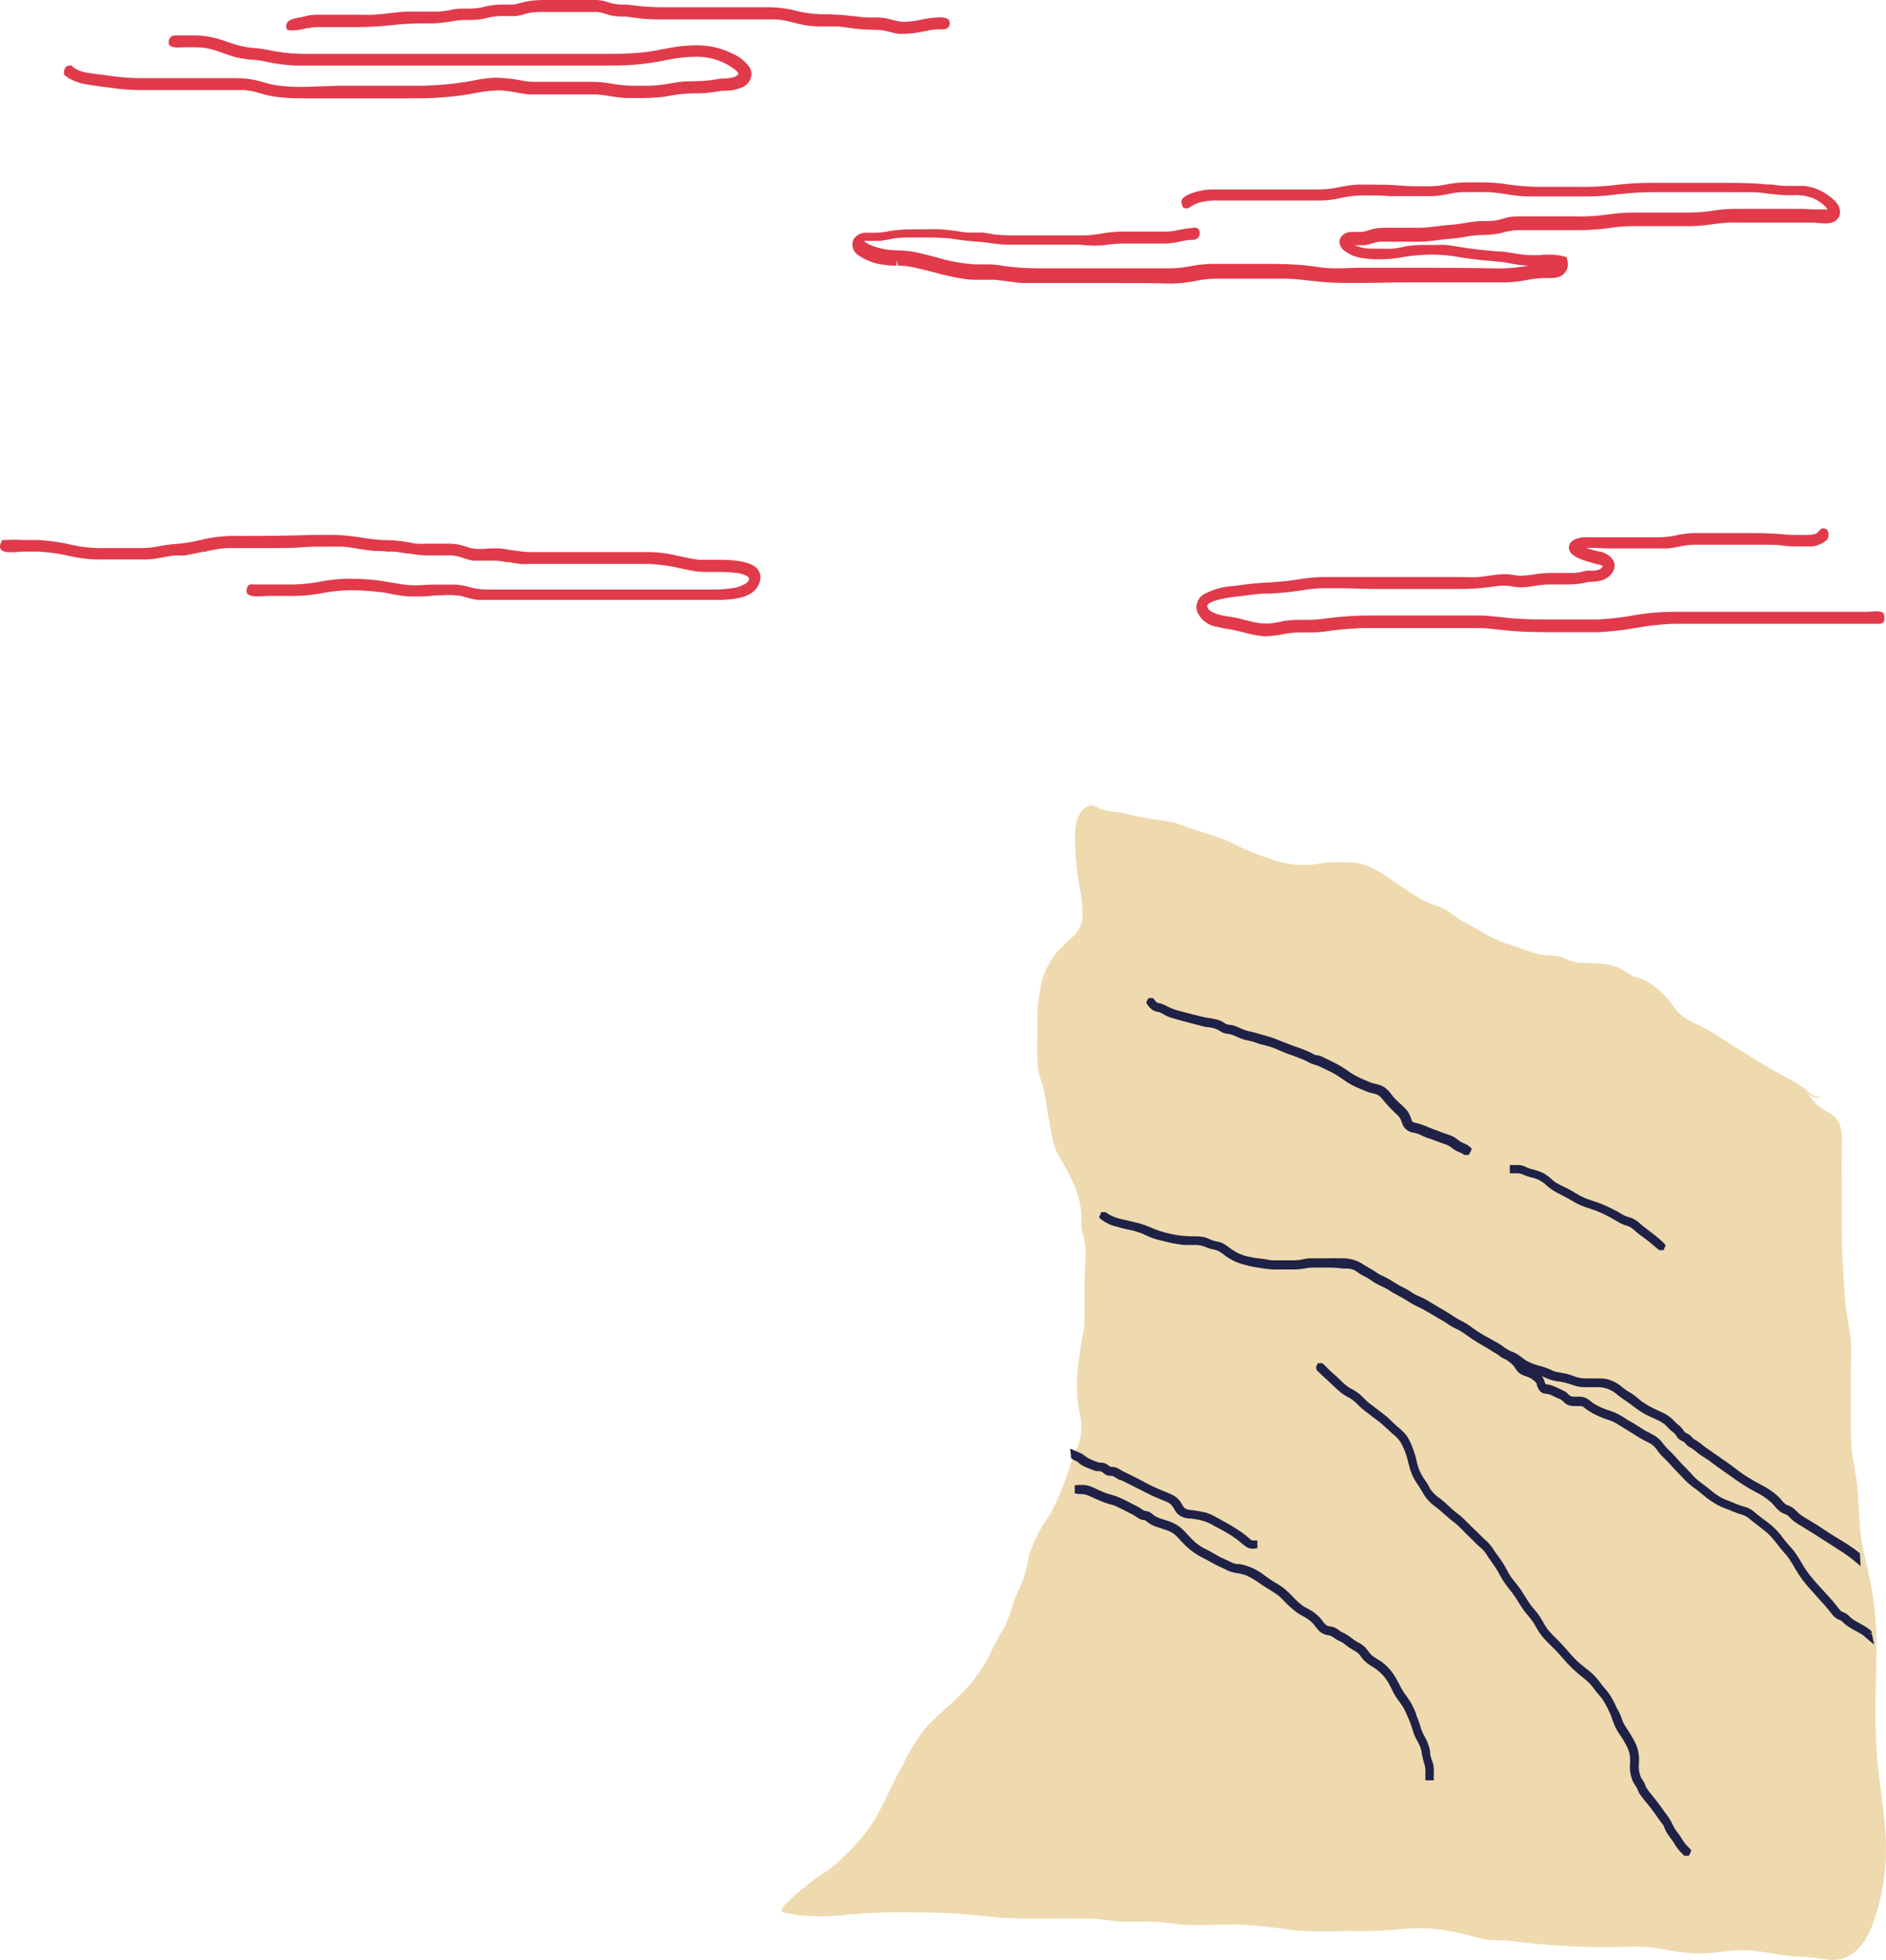<svg width="323.26" height="335.799" viewBox="0 0 323.26 335.799" fill="none" xmlns="http://www.w3.org/2000/svg" xmlns:xlink="http://www.w3.org/1999/xlink">
	<desc>
			Created with Pixso.
	</desc>
	<defs/>
	<path id="Vector" d="M123.27 95.9L121.99 95.9L120.49 95.9C120.24 95.92 119.99 95.92 119.74 95.9C118.71 95.78 117.72 95.56 116.65 95.33C115.58 95.09 114.73 94.91 113.75 94.77C112.75 94.64 111.75 94.58 110.74 94.59L108.72 94.59L107.7 94.59L91.7 94.59C90.6 94.61 89.5 94.53 88.42 94.35L87.59 94.26C87.01 94.14 86.43 94.03 85.78 93.96C85.39 93.93 85 93.93 84.62 93.96C84.06 93.96 83.48 93.96 82.9 94.05L82.7 94.05L82.06 94.05C81.37 94.05 80.69 93.94 80.04 93.71C79.15 93.38 78.21 93.19 77.27 93.15L76.72 93.15L74.91 93.15C74.31 93.15 73.73 93.15 73.1 93.15C72.57 93.18 72.04 93.18 71.51 93.15C71.02 93.15 70.55 93 70.06 92.91C69.57 92.82 69.1 92.75 68.61 92.7C67.85 92.6 67.09 92.55 66.33 92.54L65.7 92.54C64.48 92.46 63.27 92.32 62.07 92.12C61.31 92.01 60.55 91.89 59.79 91.82C58.67 91.69 57.54 91.63 56.41 91.64C55.52 91.64 54.6 91.64 53.78 91.64C49.4 91.8 45.11 91.82 41.85 91.82L41.09 91.82C39.27 91.76 37.45 91.9 35.66 92.23L34.52 92.48C33.07 92.85 31.6 93.09 30.12 93.2C29.2 93.26 28.29 93.38 27.4 93.56C26.46 93.76 25.5 93.87 24.54 93.9L17.97 93.9C16.14 93.95 14.32 93.78 12.53 93.4C10.56 92.92 8.55 92.62 6.52 92.52C5.62 92.52 4.71 92.52 3.83 92.52C2.88 92.46 1.94 92.46 1 92.52C0.35 92.52 0.4 92.41 0.15 93C-0.79 95.26 2.83 94.5 4.08 94.5C4.88 94.5 5.65 94.5 6.43 94.5C8.43 94.6 10.42 94.89 12.37 95.36C14.16 95.74 15.98 95.9 17.8 95.85L24.14 95.85C25.05 95.86 25.96 95.81 26.86 95.69L27.98 95.47C28.58 95.36 29.17 95.24 29.79 95.18L30.7 95.18C31.24 95.18 31.78 95.18 32.34 95.04C32.9 94.9 34.01 94.72 34.84 94.52L35.15 94.52C36.03 94.29 36.93 94.12 37.83 93.99C38.43 93.93 39.04 93.9 39.64 93.9L47.01 93.9C48.51 93.9 50 93.9 51.5 93.78C53 93.65 54.47 93.65 55.95 93.65C56.82 93.65 57.76 93.65 58.58 93.65C59.39 93.65 60.39 93.87 61.48 94.03C62.56 94.19 63.29 94.32 64.25 94.39C64.9 94.39 65.57 94.39 66.22 94.5L67.11 94.5C67.98 94.5 68.92 94.7 69.77 94.84L70.13 94.84C71 95 71.88 95.1 72.76 95.15L73.1 95.15L74.82 95.15L75.71 95.15L76.83 95.15C77.36 95.14 77.89 95.19 78.41 95.31C78.74 95.39 79.08 95.48 79.4 95.6C79.93 95.8 80.49 95.95 81.05 96.05C81.33 96.07 81.62 96.07 81.9 96.05C82.37 96.05 82.84 96.05 83.29 96.05L83.89 96.05L84.47 96.05C85.23 96.05 85.99 96.14 86.74 96.3L87.21 96.3C87.88 96.43 88.53 96.55 89.18 96.62C89.72 96.66 90.27 96.66 90.81 96.62L105.29 96.62L107.81 96.62L110.31 96.62L111.31 96.62C113.14 96.71 114.96 96.97 116.74 97.4L117.77 97.61C118.73 97.83 119.7 97.96 120.69 97.99L123.18 97.99C124.18 97.98 125.17 98.03 126.15 98.15C126.85 98.2 127.53 98.41 128.14 98.75C128.42 98.95 128.45 99.23 128.24 99.61C128.02 99.99 126.81 100.53 126.03 100.69C124.72 100.92 123.4 101.03 122.08 101L86.83 101L85.27 101L83.73 101C82.75 101.03 81.78 100.92 80.83 100.68C80.01 100.43 79.16 100.26 78.3 100.17C77.83 100.17 77.37 100.17 76.9 100.17C76.43 100.17 75.71 100.17 75.09 100.17L73.93 100.17C73.05 100.17 72.12 100.28 71.24 100.28C70.54 100.29 69.84 100.24 69.15 100.15L67.34 99.85C66.38 99.69 65.42 99.51 64.43 99.4C62.99 99.24 61.55 99.16 60.1 99.16L59.14 99.16C57.45 99.23 55.78 99.44 54.13 99.79C52.33 100.08 50.51 100.19 48.69 100.14L48.19 100.14L43.86 100.14C43.08 100.14 42.66 99.96 42.39 100.6C41.5 102.75 44.8 102.08 46.01 102.1L49.15 102.1C50.96 102.15 52.78 102.03 54.58 101.74C56.28 101.38 58 101.18 59.74 101.13L60.21 101.13C61.81 101.13 63.4 101.23 64.99 101.43C65.68 101.43 66.35 101.63 67.04 101.76C68.05 101.97 69.08 102.11 70.11 102.19C70.48 102.19 70.86 102.19 71.22 102.19C72.18 102.19 73.16 102.19 74.11 102.06C75.07 101.94 75.53 102.06 76.23 101.95L77.01 101.95C77.72 101.94 78.42 102 79.11 102.13L80.05 102.39C80.64 102.57 81.25 102.7 81.86 102.78C82.26 102.78 82.64 102.78 83.04 102.78L84.09 102.78L114.4 102.78L117.32 102.78L120.29 102.78C121.41 102.78 122.55 102.78 123.71 102.78C125.68 102.67 129 102.51 130.05 100.14C130.25 99.75 130.35 99.31 130.34 98.87C130.32 98.43 130.19 98.01 129.96 97.63C129.12 96.5 126.99 95.9 123.27 95.9ZM14.63 14.42C15.5 14.58 16.45 14.71 17.26 14.82L18.78 15.01C20.67 15.3 22.58 15.44 24.48 15.43L36.31 15.43L38.21 15.43L40.02 15.43C40.69 15.43 41.36 15.43 42.01 15.43C42.91 15.54 43.79 15.73 44.66 16C45.5 16.26 46.36 16.45 47.23 16.58C48.7 16.77 50.19 16.86 51.68 16.85L52.86 16.85C53.82 16.85 54.78 16.85 55.72 16.85L58.31 16.85L59.85 16.85L63.83 16.85L64.83 16.85C66.64 16.85 68.45 16.85 70.26 16.85C72.07 16.85 73.72 16.85 75.22 16.72C77.04 16.62 78.85 16.41 80.65 16.09L81.25 15.99C82.6 15.7 83.98 15.53 85.36 15.48L85.78 15.48C86.65 15.54 87.51 15.65 88.36 15.82C89.14 15.97 89.94 16.11 90.77 16.18C91.17 16.18 91.57 16.18 91.97 16.18C92.67 16.18 93.4 16.18 94.1 16.18C94.81 16.18 95.46 16.18 96.15 16.18L102.07 16.18C102.95 16.23 103.82 16.33 104.68 16.49C105.53 16.64 106.39 16.74 107.25 16.8C108.19 16.8 109.15 16.8 110.11 16.8C111.11 16.8 112.12 16.75 113.12 16.65C113.71 16.65 114.29 16.47 114.93 16.38L115.8 16.24C116.79 16.1 117.78 16.02 118.78 16C119.67 16 120.59 16 121.45 15.88L122.84 15.7L123.78 15.55L124.49 15.55C125.47 15.53 126.44 15.31 127.33 14.91C127.66 14.75 127.95 14.52 128.19 14.25C128.42 13.97 128.6 13.65 128.71 13.3C128.79 13 128.81 12.69 128.77 12.38C128.73 12.07 128.62 11.77 128.45 11.5C127.72 10.49 126.72 9.7 125.57 9.2C123.6 8.2 121.41 7.71 119.2 7.77C118.2 7.78 117.2 7.85 116.21 7.97C115.33 8.1 114.4 8.28 113.53 8.44C112.66 8.6 111.54 8.84 110.53 8.94C108.72 9.14 106.91 9.23 105.1 9.22L61.46 9.22L51.37 9.22C49.54 9.17 47.73 8.95 45.94 8.55C45.2 8.4 44.45 8.3 43.7 8.24C42.73 8.17 41.77 8.02 40.83 7.77C40.24 7.61 39.68 7.41 39.02 7.2C37.88 6.76 36.7 6.43 35.49 6.23C34.78 6.12 34.06 6.07 33.34 6.08L31.53 6.08L29.93 6.08C29.26 6.08 28.94 6.64 28.9 7.23C28.81 8.4 30.88 8.12 31.58 8.1C32.29 8.08 32.71 8.1 33.27 8.1C33.96 8.09 34.66 8.14 35.35 8.24C36.33 8.44 37.29 8.72 38.23 9.09C38.93 9.34 39.62 9.59 40.35 9.79C41.33 10.02 42.33 10.17 43.33 10.26C44.06 10.26 44.78 10.4 45.51 10.55C47.2 10.93 48.92 11.16 50.65 11.23L54.13 11.23L103.27 11.23C105.29 11.23 106.89 11.23 108.41 11.11C110.18 10.98 111.95 10.74 113.7 10.4C115.32 10.02 116.99 9.8 118.66 9.74L118.95 9.74C121.57 9.61 124.15 10.45 126.19 12.1C126.66 12.56 126.53 12.74 126.48 12.8C126.2 13.08 125.83 13.26 125.43 13.3C124.97 13.38 124.5 13.44 124.03 13.46L123.8 13.46C123.38 13.46 122.97 13.57 122.55 13.63L121.74 13.75C120.81 13.86 119.92 13.9 118.95 13.92C117.97 13.93 117.14 13.92 116.34 14.06C115.54 14.2 115.07 14.24 114.53 14.35L113.88 14.46C112.95 14.59 112.02 14.67 111.09 14.69L109.19 14.69C108.01 14.7 106.83 14.63 105.66 14.47L104.91 14.35C104.37 14.26 103.83 14.17 103.3 14.11C102.65 14.05 101.99 14.02 101.33 14.02L94.83 14.02L93.33 14.02L91.73 14.02C91.07 14.03 90.41 13.98 89.76 13.86C88.24 13.54 86.69 13.36 85.14 13.32L84.71 13.32C83.49 13.39 82.28 13.55 81.09 13.81L79.87 14.02C76.76 14.51 73.61 14.73 70.46 14.69C68.81 14.69 67.16 14.69 65.5 14.69C63.83 14.69 62.16 14.69 60.5 14.69L58.09 14.69L55.63 14.78C54.31 14.78 52.98 14.89 51.66 14.89C50.28 14.9 48.89 14.82 47.52 14.64C46.73 14.52 45.96 14.34 45.2 14.11C44.3 13.83 43.38 13.63 42.45 13.5C41.72 13.42 41 13.39 40.27 13.39L38.46 13.39L36.65 13.39L24.77 13.39C23 13.42 21.23 13.31 19.47 13.07L17.66 12.83C16.84 12.74 16.05 12.64 15.25 12.51C14.35 12.42 13.49 12.13 12.72 11.66C12.55 11.54 12.43 11.36 12.28 11.25C12.14 11.14 11.94 11.25 11.76 11.25C11.57 11.28 11.4 11.36 11.27 11.49C11.14 11.62 11.06 11.79 11.03 11.97C10.93 12.25 10.93 12.55 11.03 12.83C11.14 12.95 11.27 13.05 11.41 13.12C11.59 13.27 11.78 13.39 11.97 13.5C12.8 13.96 13.7 14.27 14.63 14.42ZM149.71 5.11C150.35 5.09 150.98 5.14 151.61 5.25L152.41 5.45C152.93 5.59 153.46 5.71 154 5.79L155.02 5.79C156.09 5.77 157.17 5.63 158.22 5.4L159.23 5.2C159.83 5.08 160.44 5.02 161.04 5.02L161.81 5.02C161.99 5.01 162.17 4.96 162.32 4.86C162.48 4.76 162.6 4.62 162.69 4.46C162.77 4.29 162.81 4.11 162.8 3.93C162.78 3.74 162.72 3.57 162.62 3.42C162.29 2.97 161.46 2.98 160.97 2.98C159.92 3.01 158.87 3.15 157.84 3.38L156.66 3.6C156.14 3.68 155.6 3.73 155.07 3.74C154.73 3.75 154.39 3.72 154.06 3.65C153.68 3.59 153.3 3.5 152.93 3.4C152.52 3.29 152.12 3.18 151.7 3.11C151.1 3.02 150.5 2.99 149.89 3L148.95 3C148.14 2.99 147.32 2.91 146.52 2.77L146.22 2.77C144.52 2.55 142.82 2.44 141.11 2.44L140.55 2.44C138.97 2.38 137.41 2.13 135.89 1.71C134.31 1.35 132.7 1.2 131.08 1.24L112.94 1.24C111.43 1.21 109.92 1.1 108.43 0.9L107.47 0.79L106.6 0.79C105.99 0.77 105.38 0.69 104.79 0.55L104.44 0.45C103.75 0.19 103.03 0.04 102.29 0L102.07 0L100.86 0C100.5 0 100.12 0 99.74 0L97.27 0L95.81 0C95.08 0 94.34 0 93.62 0C92.71 -0.01 91.8 0.04 90.9 0.14C90.37 0.22 89.85 0.33 89.34 0.48C89.07 0.48 88.8 0.64 88.51 0.7C88.19 0.76 87.86 0.79 87.53 0.79L86.63 0.79L85.67 0.79C84.79 0.81 83.91 0.93 83.06 1.15C82.29 1.35 81.5 1.46 80.71 1.47L79.22 1.47C78.77 1.47 78.32 1.5 77.88 1.58C77 1.78 76.1 1.91 75.2 1.99C74.35 1.99 73.5 1.99 72.67 1.99L72.16 1.99C71.33 1.99 70.49 1.99 69.66 1.99C68.83 1.99 67.76 2.16 66.8 2.26C65.84 2.37 64.99 2.46 64.14 2.52C63.29 2.57 62.33 2.52 61.46 2.52L59.5 2.52L54.63 2.52C53.98 2.5 53.32 2.56 52.68 2.7L51.92 2.88C51.01 3.11 48.86 3.15 49.07 4.68C49.07 5.34 49.85 5.2 50.32 5.2C51.05 5.17 51.76 5.05 52.46 4.84L52.77 4.84C53.44 4.69 54.13 4.62 54.81 4.64L55.45 4.64C57.37 4.64 59.3 4.64 61.33 4.64C63.24 4.63 65.15 4.52 67.05 4.32C68.92 4.1 70.79 4 72.67 4.01C74.42 4.06 76.18 3.91 77.9 3.58C78.41 3.48 78.92 3.43 79.44 3.43L80.87 3.43C81.69 3.42 82.51 3.31 83.31 3.11C84.11 2.9 84.93 2.78 85.76 2.75L86.52 2.75L87.57 2.75L88.51 2.75C88.97 2.67 89.42 2.56 89.87 2.43C90.26 2.31 90.66 2.22 91.06 2.16C91.8 2.07 92.53 2.03 93.27 2.05L94.05 2.05L96.97 2.05C97.89 2.05 98.78 2.05 99.75 2.05L100.97 2.05L102.05 2.05L102.33 2.05C102.81 2.09 103.3 2.2 103.76 2.37L104.61 2.62C105.2 2.75 105.81 2.82 106.42 2.84L107.23 2.84L108.54 3L110.07 3.2C111.22 3.31 112.37 3.33 113.26 3.33L115.83 3.33L127.67 3.33L129.49 3.33L131.3 3.33C131.95 3.33 132.58 3.33 133.21 3.33C134.17 3.44 135.11 3.62 136.04 3.88C136.73 4.05 137.4 4.21 138.1 4.34C139.24 4.5 140.38 4.56 141.53 4.53C142.18 4.53 142.81 4.53 143.45 4.53C144.08 4.53 144.93 4.7 145.65 4.79C146.73 4.96 147.82 5.05 148.91 5.07L149.71 5.11ZM208.12 47.75L210.19 47.75L216.51 47.75C217.81 47.75 219.09 47.75 220.4 47.75C221.7 47.75 223.33 47.95 224.76 48.11C226.49 48.32 228.23 48.44 229.98 48.47L230.25 48.47L234.3 48.47C236.3 48.47 238.31 48.38 240.32 48.38L250.91 48.38C252.48 48.38 254.06 48.38 255.63 48.38C256.29 48.38 256.95 48.38 257.62 48.38C258.53 48.39 259.44 48.33 260.34 48.2L261.66 47.99C262.65 47.78 263.66 47.67 264.67 47.64L265.77 47.64C266.34 47.66 266.91 47.56 267.44 47.34C267.91 47.11 268.28 46.73 268.51 46.26C268.73 45.8 268.79 45.27 268.67 44.76L268.53 44.06L267.93 43.9C267.18 43.7 266.42 43.61 265.65 43.63C265.03 43.63 264.4 43.63 263.84 43.72L262.88 43.72L262.44 43.72C261.44 43.69 260.44 43.58 259.45 43.39C258.76 43.27 258.08 43.16 257.39 43.09L256.77 43.09C254.76 42.91 252.68 42.71 250.65 42.39L249.75 42.24C249.15 42.13 248.55 42.02 247.94 41.97C247.32 41.92 246.83 41.97 246.27 41.97L243.97 41.97C243.23 41.96 242.48 42 241.75 42.1C241.33 42.1 240.93 42.24 240.51 42.31C240.1 42.39 239.32 42.55 238.7 42.6C238.09 42.66 237 42.6 236.15 42.6L235.08 42.6C234.09 42.61 233.11 42.41 232.2 42.01L232.46 42.01L233.29 42.01C233.49 42.02 233.7 42.02 233.91 42.01C234.34 41.93 234.77 41.83 235.19 41.7C235.61 41.57 236.04 41.47 236.48 41.41C236.87 41.39 237.27 41.39 237.67 41.41L239.07 41.41L240.55 41.41C241.35 41.41 242.16 41.41 242.98 41.41C243.83 41.42 244.68 41.36 245.53 41.25C246.36 41.12 247.2 41.05 248.03 40.96C249.24 40.87 250.45 40.72 251.65 40.49C252.48 40.35 253.31 40.27 254.15 40.26C255.24 40.26 256.33 40.14 257.39 39.9C258.32 39.61 259.29 39.45 260.27 39.43L261.46 39.43L263.82 39.43L270.46 39.43C272.52 39.43 274.57 39.28 276.6 38.96C277.7 38.81 278.81 38.74 279.91 38.75L286.23 38.75L288.86 38.75L289.78 38.75C291.03 38.72 292.28 38.61 293.51 38.42C294.4 38.32 295.32 38.19 296.17 38.14C297.03 38.08 297.8 38.14 298.62 38.14L309.48 38.14C309.97 38.14 310.46 38.14 310.97 38.14C311.53 38.21 312.09 38.26 312.65 38.26L313.14 38.26C313.48 38.27 313.81 38.21 314.12 38.08C314.44 37.96 314.72 37.77 314.95 37.52C315.12 37.33 315.24 37.1 315.31 36.86C315.38 36.61 315.4 36.35 315.37 36.1C315.2 34.7 313.81 33.78 313.07 33.27C311.92 32.49 310.61 32 309.23 31.85C308.63 31.85 308.03 31.85 307.42 31.85C306.8 31.85 306.6 31.85 306.19 31.85C305.28 31.85 304.38 31.71 303.49 31.6L302.84 31.6C300.66 31.36 298.49 31.35 296.37 31.33L292.06 31.33C289.96 31.33 287.84 31.33 285.73 31.33L282.81 31.33C280.79 31.33 278.78 31.46 276.78 31.71C274.56 31.96 272.32 32.07 270.08 32.01C268.91 32.01 267.73 32.01 266.46 32.01L263.71 32.01L263.42 32.01C261.42 31.97 259.43 31.78 257.46 31.45C256.21 31.3 254.94 31.23 253.68 31.24L251.09 31.24C250.04 31.26 249 31.38 247.97 31.6C247.08 31.77 246.17 31.88 245.26 31.92L244.7 31.92C243.07 31.92 241.44 31.92 239.81 31.78C238.18 31.63 236.48 31.63 234.83 31.63L232.64 31.63C231.6 31.69 230.57 31.84 229.56 32.07C228.54 32.28 227.51 32.42 226.46 32.46L222.84 32.46L220.02 32.46L213.25 32.46L211.15 32.46L208.99 32.46L207.63 32.46C206.62 32.49 205.62 32.66 204.66 32.97C203.99 33.2 202.85 33.58 202.56 34.26C202.52 34.37 202.5 34.48 202.5 34.59C202.5 34.7 202.52 34.81 202.56 34.91C202.59 35.12 202.66 35.32 202.76 35.51C202.93 35.64 203.13 35.71 203.34 35.71C203.55 35.71 203.76 35.64 203.92 35.51C204.38 35.19 204.88 34.93 205.41 34.75C206.43 34.46 207.49 34.32 208.56 34.35C209.28 34.35 210 34.35 210.71 34.35C211.42 34.35 212.11 34.35 212.76 34.35L218.79 34.35L224.22 34.35L225.85 34.35C227.15 34.38 228.44 34.24 229.7 33.94C231.19 33.59 232.72 33.44 234.25 33.49L234.81 33.49C235.93 33.49 237.04 33.49 238.14 33.6L240.39 33.6C240.89 33.6 241.4 33.6 241.91 33.6L244.53 33.6L245.75 33.6C246.59 33.54 247.42 33.42 248.25 33.24C249.08 33.05 249.93 32.94 250.78 32.91L253.9 32.91C254.66 32.91 255.42 32.91 256.18 33C256.94 33.09 257.61 33.18 258.31 33.29C259.37 33.48 260.43 33.6 261.5 33.65C262.03 33.65 262.57 33.65 263.09 33.65C264.13 33.65 265.14 33.65 266.15 33.65L266.88 33.65C268.25 33.65 269.63 33.65 271.01 33.65L272.64 33.65C274.28 33.62 275.92 33.48 277.54 33.24L277.81 33.24C279.73 33.01 281.66 32.91 283.59 32.93L286.76 32.93L288.99 32.93L294.76 32.93L297.62 32.93C298.54 32.93 299.43 32.93 300.43 32.93C301.42 32.93 302.24 33.08 303.07 33.18C303.91 33.29 304.88 33.38 305.81 33.44L307.18 33.44C308.41 33.36 309.65 33.54 310.8 33.98C311.63 34.33 312.37 34.85 312.98 35.51C313.12 35.69 313.21 35.87 313.28 35.88C313.16 35.9 313.03 35.9 312.9 35.88L312.4 35.88L310.97 35.88C310.21 35.88 309.45 35.78 308.61 35.78L297.17 35.78C295.96 35.8 294.75 35.91 293.55 36.1C293.01 36.19 292.44 36.26 291.88 36.32C291.32 36.37 290.27 36.42 289.22 36.42L280.62 36.42C278.88 36.39 277.14 36.5 275.42 36.77C273.57 37.03 271.69 37.13 269.81 37.07L264 37.07L262.39 37.07C261.77 37.07 261.14 37.07 260.58 37.07C259.93 37.06 259.29 37.11 258.66 37.2C258.23 37.28 257.82 37.39 257.41 37.52C257.03 37.64 256.64 37.73 256.25 37.79C255.72 37.85 255.19 37.88 254.66 37.88C254.29 37.88 253.91 37.88 253.57 37.88C252.69 37.95 251.81 38.06 250.94 38.23C250.09 38.35 249.3 38.48 248.48 38.53C247.67 38.59 247.01 38.68 246.29 38.77C245.29 38.91 244.29 39 243.28 39.02L240.5 39.02L238.05 39.02L237.69 39.02C237.01 39.01 236.33 39.06 235.66 39.16C235.28 39.24 234.91 39.34 234.54 39.47C234.14 39.61 233.73 39.7 233.31 39.74C233.1 39.75 232.89 39.75 232.67 39.74C232.37 39.72 232.06 39.72 231.75 39.74C231.18 39.71 230.62 39.89 230.18 40.24C229.99 40.39 229.84 40.57 229.74 40.77C229.63 40.98 229.57 41.2 229.56 41.43C229.6 41.76 229.71 42.08 229.88 42.36C230.06 42.65 230.29 42.89 230.57 43.07C231.5 43.73 232.59 44.14 233.72 44.24C234.61 44.37 235.5 44.43 236.39 44.42C237.84 44.42 239.29 44.28 240.71 44.01C242.48 43.72 244.27 43.59 246.06 43.63C247.39 43.66 248.71 43.8 250.02 44.04L251.43 44.26C253.01 44.47 254.69 44.65 256.74 44.83C257.46 44.83 258.17 45.01 258.89 45.14C259.9 45.33 260.93 45.46 261.95 45.52L262.26 45.52L261.93 45.52C260.35 45.82 258.75 45.97 257.14 45.99L256.54 45.99C252.92 45.9 249.3 45.9 245.82 45.88L238.58 45.88C236.93 45.88 235.3 45.88 233.67 45.88L232.75 45.88C231.71 45.88 230.7 45.97 229.67 45.97L228.24 45.97C227.26 45.92 226.28 45.82 225.3 45.66C224.47 45.55 223.66 45.45 222.84 45.39C221.23 45.27 219.51 45.21 217.3 45.21L214.13 45.21L211.4 45.21L209.84 45.21L208.21 45.21C207.43 45.2 206.64 45.25 205.86 45.34C205.26 45.34 204.66 45.52 204.05 45.61C202.92 45.83 201.77 45.95 200.63 45.97C196.42 45.97 192.21 45.97 187.95 45.97C184.58 45.97 181.23 45.97 177.87 45.97C176.05 45.97 174.24 45.85 172.43 45.63L171.76 45.52C171.12 45.41 170.48 45.33 169.83 45.3L169.57 45.3L168.47 45.3L167.04 45.3C164.76 45.13 162.52 44.71 160.34 44.04C159.14 43.74 157.89 43.39 156.72 43.16C155.83 43.01 154.94 42.92 154.04 42.91C153.28 42.9 152.52 42.84 151.77 42.73C150.85 42.57 149.95 42.3 149.09 41.93C148.72 41.79 148.37 41.56 148.1 41.27C148.34 41.24 148.59 41.24 148.84 41.27L150.18 41.27L150.92 41.27L152.37 41.02L153.19 40.85C154.16 40.72 155.14 40.67 156.12 40.69L158.2 40.69C159.38 40.69 160.56 40.69 161.73 40.78C162.57 40.78 163.38 40.94 164.21 41.05C165.05 41.16 166.17 41.32 167.16 41.38C168.16 41.43 168.78 41.52 169.59 41.63C170.41 41.74 171.49 41.88 172.51 41.92L185.09 41.92C186.38 42.08 187.68 42.12 188.98 42.04C190.4 41.8 191.84 41.69 193.27 41.72L199.85 41.72C200.67 41.69 201.48 41.57 202.27 41.38C202.93 41.21 203.61 41.12 204.28 41.09L204.63 41.09C204.84 41.06 205.04 40.98 205.21 40.84C205.38 40.71 205.5 40.53 205.58 40.33C205.65 40.13 205.66 39.91 205.61 39.7C205.57 39.49 205.46 39.3 205.32 39.14C205.19 39.07 205.06 39.03 204.92 39.01C204.78 38.99 204.64 39 204.5 39.04C203.66 39.11 202.83 39.23 202 39.4C201.41 39.55 200.8 39.64 200.19 39.68L193.76 39.68L192.33 39.68C191.61 39.68 190.89 39.72 190.18 39.81L188.77 40.01C187.74 40.21 186.7 40.32 185.65 40.33L182.56 40.33L173.38 40.33C172.5 40.34 171.63 40.3 170.77 40.21C170.42 40.21 170.08 40.1 169.75 40.04L168.45 39.85L167.15 39.85L166.02 39.85C165.34 39.85 164.67 39.7 163.98 39.59C163.29 39.49 162.17 39.34 161.15 39.29C160.14 39.23 159.2 39.29 158.22 39.29L156.01 39.29C154.54 39.3 153.07 39.45 151.63 39.74C150.92 39.85 150.2 39.9 149.47 39.88L148.52 39.88C148.06 39.85 147.61 39.95 147.21 40.16C146.81 40.37 146.48 40.7 146.25 41.09C146.08 41.52 146.06 42 146.18 42.45C146.3 42.9 146.56 43.3 146.92 43.59C148.32 44.61 149.98 45.23 151.7 45.39C152.36 45.49 153.02 45.52 153.67 45.5L153.67 44.6L153.91 45.5C154.84 45.52 155.76 45.63 156.66 45.82C157.71 46.06 158.75 46.31 159.8 46.58L161.39 47C162.78 47.35 164.2 47.64 165.63 47.84C166.18 47.91 166.75 47.94 167.31 47.93L169.37 47.93L170.48 47.93L172.56 48.18C173.47 48.31 174.37 48.44 175.28 48.49C176.87 48.49 178.5 48.49 179.93 48.49L190.54 48.49C193.91 48.49 197.26 48.49 200.63 48.58L200.9 48.58C202.34 48.55 203.78 48.38 205.19 48.08C206.15 47.87 207.14 47.77 208.12 47.75ZM322.83 105.07C322.25 104.48 320.69 104.82 319.97 104.82L286.92 104.82C284.8 104.82 282.68 104.99 280.58 105.32L279.97 105.43C277.99 105.79 276 106.02 273.99 106.13L272.27 106.13C271.04 106.13 269.81 106.13 268.65 106.13L267.24 106.13L264.74 106.13C263.36 106.13 261.99 106.13 260.61 106.02C259.51 106.02 258.4 105.84 257.3 105.74C256.19 105.63 255.07 105.5 253.95 105.45C253.24 105.45 252.54 105.45 251.83 105.45C250.76 105.45 249.69 105.45 248.61 105.45L247.18 105.45L245.26 105.45C243.77 105.45 242.31 105.45 240.68 105.45L240.41 105.45C238.79 105.45 237.16 105.45 235.55 105.45C232.79 105.42 230.03 105.59 227.3 105.95C226.27 106.11 225.24 106.2 224.2 106.2L222.55 106.2C221.95 106.2 221.34 106.24 220.74 106.31C220.27 106.31 219.82 106.46 219.35 106.55C218.88 106.64 218.13 106.78 217.54 106.83L216.96 106.83C216.11 106.82 215.28 106.7 214.46 106.49L213.46 106.24C212.78 106.06 212.09 105.88 211.38 105.75L210.66 105.65L209.35 105.41C208.45 105.2 206.91 104.71 206.93 103.81C206.93 103.58 207.22 103.22 208.56 102.82C209.63 102.53 210.71 102.34 211.82 102.22L212.76 102.12C214.02 101.95 215.27 101.79 216.54 101.7L217.59 101.7C219.51 101.61 221.42 101.41 223.31 101.11C224.64 100.87 225.99 100.76 227.33 100.78C228.11 100.78 228.87 100.78 229.65 100.78C231.79 100.78 233.92 100.91 236.19 100.91L243.28 100.91C244.57 100.91 245.87 100.91 247.16 100.91L250.06 100.91L250.51 100.91C252.47 100.9 254.42 100.75 256.36 100.44C256.79 100.37 257.22 100.34 257.66 100.33C258.22 100.34 258.78 100.39 259.33 100.5C259.8 100.58 260.28 100.63 260.76 100.62C261.27 100.62 261.78 100.58 262.28 100.5L262.93 100.41C263.68 100.26 264.45 100.17 265.21 100.14L265.57 100.14L267.24 100.14L268.67 100.14L268.85 100.14C269.86 100.14 270.86 100.03 271.84 99.79C272.21 99.71 272.58 99.67 272.96 99.67C273.47 99.65 273.98 99.57 274.48 99.45C274.92 99.33 275.32 99.13 275.68 98.84C276.03 98.56 276.32 98.21 276.53 97.81C276.66 97.53 276.73 97.22 276.73 96.91C276.73 96.6 276.66 96.29 276.53 96.01C276.22 95.56 275.81 95.18 275.34 94.9C274.86 94.63 274.32 94.47 273.78 94.43L273.12 94.26L271.87 93.87L272.89 93.87C273.78 93.87 274.7 93.96 275.51 93.96L282.47 93.96L284.28 93.96C284.8 93.96 285.35 93.96 285.87 93.96C286.52 93.9 287.16 93.8 287.79 93.65L288.7 93.47C289.36 93.37 290.03 93.32 290.71 93.33L293.8 93.33L302.67 93.33C303.63 93.33 304.57 93.33 305.54 93.47C306.49 93.62 307.54 93.62 308.54 93.62C309.08 93.62 309.63 93.62 310.19 93.62C311.31 93.63 312.39 93.2 313.19 92.43C313.54 92.01 313.5 90.86 312.94 90.63C312.07 90.25 311.94 90.9 311.46 91.29C310.97 91.69 309.9 91.64 309.28 91.65L308.49 91.65C307.4 91.65 306.31 91.65 305.12 91.49C303.56 91.38 301.91 91.33 299.69 91.33L290.2 91.33C289.13 91.37 288.07 91.52 287.03 91.78C286 91.98 284.96 92.07 283.92 92.05L282.1 92.05L280.46 92.05L276.26 92.05L273.9 92.05L273.54 92.05C273.11 92.05 272.69 92.05 272.26 92.05C271.97 92.03 271.68 92.03 271.39 92.05C270.12 92.19 269.32 92.59 269.03 93.26C268.95 93.43 268.91 93.62 268.91 93.81C268.91 94.01 268.95 94.2 269.03 94.37C269.34 95.06 270.14 95.56 271.68 96.07L273.36 96.57L273.81 96.68C274.14 96.72 274.45 96.82 274.74 96.98C274.61 97.22 274.42 97.42 274.17 97.54C273.76 97.72 273.32 97.8 272.87 97.78C272.57 97.76 272.28 97.76 271.98 97.78C271.7 97.82 271.42 97.88 271.15 97.96C270.99 98 270.83 98.04 270.66 98.06C270.15 98.15 269.64 98.19 269.12 98.17L268.92 98.17L267.33 98.17L265.43 98.17C264.6 98.19 263.77 98.27 262.95 98.41C262.2 98.54 261.44 98.62 260.68 98.64C260.3 98.64 259.92 98.61 259.54 98.53C259.01 98.42 258.46 98.37 257.91 98.37C257 98.4 256.1 98.49 255.2 98.64C254.58 98.73 253.97 98.82 253.39 98.87C252.81 98.93 251.72 98.87 250.89 98.87C250.06 98.87 248.7 98.87 247.61 98.87L246.72 98.87C245.33 98.87 243.94 98.87 242.54 98.87L235.46 98.87C234.56 98.87 233.65 98.87 232.71 98.87L230.59 98.87C229.49 98.87 228.4 98.87 227.31 98.87L226.23 98.87C224.94 98.93 223.66 99.07 222.39 99.29C221.43 99.43 220.49 99.56 219.53 99.63L217.72 99.78C216.12 99.87 214.5 99.97 212.88 100.21L211.51 100.39C209.74 100.47 208.01 100.94 206.44 101.76C205.93 102.02 205.53 102.45 205.3 102.98C205.06 103.5 205.01 104.08 205.15 104.64C205.42 105.37 205.89 106.01 206.5 106.49C207.11 106.98 207.84 107.29 208.61 107.39C209.31 107.57 210.02 107.71 210.73 107.81C211.62 107.95 212.54 108.19 213.52 108.44C214.54 108.73 215.6 108.92 216.67 109L217.03 109C217.97 108.97 218.91 108.86 219.84 108.67C220.91 108.45 222.01 108.34 223.11 108.35L224.78 108.35C225.44 108.35 226.1 108.32 226.75 108.24C228.91 107.91 231.09 107.7 233.27 107.61L235.7 107.61C237.29 107.61 238.87 107.61 240.44 107.61C242.02 107.61 243.63 107.61 245.22 107.61L246.82 107.61L248.92 107.61C249.98 107.61 251.03 107.61 252.1 107.61L253.55 107.61C254.75 107.61 256 107.77 257.17 107.9C258.35 108.02 259.18 108.11 260.2 108.17C261.77 108.28 263.33 108.29 264.9 108.31L266.97 108.31L268.78 108.31C269.96 108.31 271.15 108.31 272.4 108.31L274.01 108.31C276.09 108.2 278.17 107.96 280.22 107.61C282.38 107.21 284.57 106.97 286.76 106.87L293.64 106.87L308.12 106.87L315.17 106.87L322.1 106.87C322.88 106.87 323.1 106.33 322.95 105.57C322.97 105.4 322.92 105.22 322.83 105.07Z" fill="#E13A4B" fill-opacity="1" fill-rule="nonzero"/>
	<path id="Vector" d="M134.59 326.29C135.82 325.02 137.15 323.85 138.57 322.79C139.54 322.02 140.56 321.3 141.62 320.64C142.82 319.79 143.93 318.84 144.95 317.78C147.13 315.74 149 313.38 150.48 310.79C151.96 308.03 153.24 305.03 154.82 302.24C155.94 299.82 157.38 297.57 159.1 295.53C161.03 293.6 163.15 291.89 165.04 289.91C167.02 287.89 168.66 285.56 169.88 283C170.54 281.62 171.26 280.24 172.1 278.86C172.79 277.47 173.34 276.01 173.73 274.51C174.2 273.12 174.93 271.85 175.43 270.48C175.83 269.16 176.15 267.81 176.38 266.45C177.24 263.92 178.47 261.53 180.03 259.36C181.46 256.63 182.63 253.77 183.51 250.82C184.13 249.41 184.68 247.97 185.16 246.5C185.42 244.97 185.37 243.4 185.01 241.9C184.54 239.38 184.46 236.81 184.76 234.27C184.94 232.89 185.12 231.51 185.32 230.13C185.41 229.49 185.57 228.9 185.7 228.27C185.86 227.41 185.91 226.53 185.86 225.65C185.86 222.55 185.86 219.47 186 216.38C186.16 214.82 186.06 213.25 185.72 211.72C185.52 211.17 185.39 210.6 185.31 210.02C185.31 209.26 185.41 208.52 185.31 207.76C185.14 204.55 183.49 201.54 181.94 198.82C181.22 197.73 180.7 196.51 180.42 195.24C180.17 193.76 179.87 192.28 179.6 190.8C179.34 189.32 179.15 187.9 178.86 186.48C178.61 185.29 178.04 184.21 177.89 183C177.78 181.56 177.75 180.11 177.81 178.67C177.81 177.08 177.81 175.49 177.81 173.9C177.83 172.54 177.97 171.19 178.24 169.86C178.38 168.63 178.7 167.44 179.2 166.32C179.68 165.2 180.31 164.16 181.07 163.22C181.9 162.31 182.78 161.44 183.71 160.63C184.28 160.16 184.75 159.58 185.06 158.91C185.38 158.25 185.55 157.52 185.54 156.78C185.55 155.33 185.41 153.87 185.13 152.45C184.58 149.63 184.29 146.76 184.26 143.89C184.26 141.89 184.34 139.18 186.44 138.14C187.16 137.78 187.74 138.14 188.4 138.48C189.79 139.15 191.44 138.92 192.94 139.42C194.16 139.73 195.4 139.98 196.65 140.16C198.04 140.44 199.42 140.55 200.8 140.85C202.18 141.16 203.56 141.78 204.94 142.23C206.33 142.69 207.71 143.06 209.09 143.55C210.38 144.04 211.64 144.61 212.86 145.25C214.24 145.91 215.67 146.48 217.13 146.95C218.5 147.48 219.91 147.86 221.36 148.09C222.66 148.23 223.98 148.23 225.28 148.09C227.77 147.64 230.31 147.57 232.81 147.89C235.58 148.45 237.95 150.4 240.25 151.92C241.49 152.74 242.72 153.61 244.03 154.3C245.34 154.99 246.53 155.13 247.68 155.8C248.83 156.48 249.81 157.38 250.97 158.01C252.13 158.65 253.37 159.28 254.56 160C255.95 160.81 257.43 161.45 258.97 161.91C260.35 162.34 261.64 162.86 263 163.29C263.77 163.5 264.55 163.64 265.34 163.71C265.99 163.71 266.63 163.76 267.27 163.84C267.75 163.99 268.21 164.18 268.65 164.41C269.48 164.77 270.38 164.95 271.28 164.95C273.96 165.06 276.35 164.95 278.64 166.5C279.18 166.89 279.76 167.2 280.38 167.42C280.93 167.57 281.46 167.75 281.97 167.98C282.9 168.49 283.77 169.11 284.56 169.81C285.38 170.54 286.1 171.36 286.71 172.27C287.51 173.47 288.62 174.42 289.92 175.04C291.15 175.64 292.38 176.2 293.55 176.92C294.73 177.63 295.97 178.49 297.2 179.25C299.71 180.83 302.24 182.41 304.83 183.87C306.04 184.56 307.3 185.16 308.47 185.9C309.65 186.63 310.49 188.02 311.76 187.84C311.89 187.84 311.94 188.02 311.76 188.04C311.43 188.09 311.08 188.05 310.76 187.94C310.44 187.82 310.15 187.63 309.93 187.38L309.58 187.07C310.16 187.73 310.64 188.45 311.27 189.14C312.07 189.82 312.95 190.4 313.89 190.87C315.8 192.1 315.74 194.5 315.69 196.54C315.62 199.7 315.69 202.86 315.69 206.03C315.69 209.19 315.62 212.54 315.82 215.8C316.03 219.06 316.07 222.24 316.59 225.39C316.82 226.77 317.08 228.15 317.22 229.63C317.36 231.11 317.29 232.78 317.22 234.37C317.22 237.63 317.22 240.87 317.22 244.14C317.19 245.78 317.27 247.42 317.47 249.05C317.69 250.55 317.98 252.03 318.2 253.5C318.63 256.56 318.56 259.61 318.89 262.66C319.22 265.72 320.27 268.95 320.8 272.13C321.3 275.07 321.58 278.04 321.64 281.03C321.64 287.3 321.2 293.63 321.64 299.89C322.08 306.15 323.45 312.05 323.23 318.19C323.09 322.31 322.26 326.38 320.77 330.22C319.39 333.46 317.14 336.21 313.32 335.74C311.86 335.49 310.38 335.33 308.89 335.25C307.34 335.25 305.81 334.98 304.27 334.8C302.87 334.51 301.45 334.29 300.02 334.15C298.54 334.1 297.06 334.15 295.58 334.32C294.12 334.55 292.63 334.68 291.15 334.72C289.72 334.67 288.29 334.52 286.88 334.28C285.33 334.03 283.78 333.68 282.22 333.57C280.73 333.49 279.23 333.49 277.73 333.57C271.37 333.69 265 333.33 258.69 332.51C257.31 332.34 255.85 332.51 254.46 332.26C253.08 332.01 251.51 331.47 250 331.17C246.84 330.39 243.57 330.17 240.33 330.51C237.3 330.81 234.26 330.92 231.22 330.82C228.04 330.98 224.85 330.94 221.68 330.71C218.53 330.22 215.35 329.88 212.17 329.7C208.9 329.7 205.59 329.97 202.32 329.7C200.78 329.55 199.28 329.32 197.75 329.25C196.21 329.18 194.68 329.25 193.13 329.25C191.58 329.25 190.01 328.96 188.45 328.83C186.88 328.71 185.28 328.68 183.69 328.67C180.47 328.67 177.25 328.75 174.02 328.67C170.79 328.59 167.78 328.16 164.64 327.91C161.5 327.66 158.31 327.65 155.13 327.66C151.97 327.6 148.8 327.71 145.64 327.99C142.7 328.39 139.71 328.43 136.76 328.12C136.16 328.03 135.57 327.94 134.99 327.8C134.71 327.73 134.16 327.71 134.02 327.44C133.88 327.16 134.34 326.54 134.59 326.29Z" fill="#EEDAAE" fill-opacity="1" fill-rule="nonzero"/>
	<path id="Vector" d="M285.15 214.19L284.68 214.19L284.39 214.19L284.2 214.04C283.4 213.36 282.58 212.65 281.76 212.06L281.42 211.81L280.73 211.29L280.24 210.87C280.05 210.7 279.86 210.53 279.65 210.39C279.34 210.17 278.98 210.02 278.6 209.93C278.12 209.77 277.66 209.55 277.22 209.28C276.4 208.78 275.55 208.32 274.68 207.9C273.78 207.51 272.86 207.16 271.92 206.88C271.01 206.58 270.15 206.17 269.35 205.66C268.57 205.21 267.77 204.81 266.97 204.39C266.13 203.96 265.37 203.4 264.69 202.75C264.02 202.22 263.23 201.86 262.38 201.7C261.91 201.58 261.45 201.42 261 201.21C260.66 201.06 260.28 200.99 259.91 201.02L259.51 201.02L258.78 201.02L258.78 200.33L258.78 199.6L260.16 199.6C260.43 199.59 260.71 199.63 260.97 199.71C261.21 199.78 261.44 199.88 261.67 200C261.83 200.08 262 200.15 262.18 200.2L262.52 200.3C263.2 200.46 263.86 200.69 264.5 200.98C265 201.24 265.47 201.58 265.88 201.97C266.14 202.22 266.42 202.44 266.72 202.64C267.17 202.9 267.63 203.14 268.1 203.35C268.48 203.53 268.85 203.71 269.21 203.92L269.86 204.31C270.48 204.69 271.12 205.03 271.79 205.32C272.21 205.48 272.64 205.62 273.05 205.76C273.46 205.9 274.11 206.1 274.63 206.33C275.54 206.71 276.43 207.14 277.29 207.61L277.76 207.89C278.03 208.06 278.31 208.21 278.6 208.34L279.07 208.5C279.37 208.57 279.66 208.67 279.93 208.8C280.38 209.04 280.79 209.34 281.16 209.68C281.53 210.01 281.93 210.32 282.34 210.62L282.61 210.84C283.5 211.48 284.34 212.18 285.14 212.93L285.49 213.32L285.32 213.75L285.15 214.19ZM288.5 253.26C288.18 252.92 287.86 252.57 287.53 252.24C287.2 251.91 286.84 251.52 286.49 251.13C286.15 250.75 286.12 250.71 285.91 250.5L285.35 249.93C284.97 249.58 284.61 249.2 284.28 248.8L284.06 248.5C283.79 248.08 283.44 247.71 283.04 247.42C282.74 247.24 282.42 247.07 282.1 246.92C281.73 246.74 281.37 246.54 281.02 246.33L280.41 245.95C279.28 245.23 278.14 244.57 276.99 243.84C276.55 243.59 276.09 243.39 275.61 243.24L274.93 243.01C274.23 242.75 273.55 242.44 272.9 242.08C272.55 241.89 272.22 241.68 271.9 241.45L271.65 241.26C271.54 241.14 271.4 241.04 271.25 240.96C271.09 240.91 270.92 240.88 270.74 240.9L269.98 240.9C269.83 240.91 269.68 240.91 269.53 240.9C269.17 240.85 268.82 240.75 268.5 240.59C268.29 240.46 268.09 240.29 267.92 240.09L267.72 239.89C267.53 239.77 267.34 239.67 267.14 239.6L266.94 239.53L266.35 239.25L265.76 238.96C265.51 238.88 265.25 238.82 265 238.78L264.86 238.78C264.56 238.75 264.28 238.63 264.06 238.44C263.73 238.1 263.51 237.69 263.41 237.23L263.41 237.08C263.41 237.08 263.27 236.75 262.48 236.2C262.22 236.04 261.94 235.92 261.65 235.84C261.27 235.72 260.9 235.56 260.56 235.36C260.21 235.11 259.93 234.79 259.72 234.42C259.62 234.26 259.52 234.11 259.4 233.97C258.92 233.45 258.34 233.03 257.7 232.72C257.41 232.62 257.16 232.45 256.95 232.23C256.21 231.75 255.45 231.32 254.69 230.85L254.13 230.52C253.02 229.88 251.95 229.18 250.92 228.42C250.48 228.12 250.02 227.85 249.53 227.63C248.98 227.38 248.46 227.07 247.97 226.71C247.64 226.47 247.29 226.25 246.92 226.07L246.47 225.82L245.24 225.09L244.56 224.69C244.11 224.42 243.65 224.17 243.18 223.96C242.48 223.64 241.82 223.27 241.17 222.85C240.66 222.51 240.11 222.22 239.53 221.9C238.95 221.58 238.56 221.39 238.15 221.1C237.76 220.85 237.35 220.63 236.93 220.43C236.23 220.14 235.56 219.76 234.94 219.31C234.56 219.04 234.16 218.81 233.74 218.61L233.52 218.5C233.24 218.35 232.98 218.19 232.73 218C232.5 217.82 232.25 217.66 231.99 217.55C231.61 217.41 231.22 217.34 230.83 217.34L230.26 217.34C229.54 217.24 228.82 217.18 228.09 217.17L224.9 217.17C224.61 217.17 224.32 217.19 224.04 217.25C223.2 217.43 222.33 217.51 221.47 217.5L220.28 217.5L219.26 217.5C218.42 217.53 217.57 217.48 216.73 217.35L215.5 217.16C214.6 217.03 213.71 216.82 212.84 216.55C211.7 216.22 210.64 215.67 209.73 214.92C209.36 214.62 208.95 214.37 208.51 214.2L207.96 214.06C207.59 214 207.24 213.9 206.89 213.76C206.32 213.48 205.7 213.33 205.07 213.3L204.3 213.3C203.83 213.3 203.36 213.3 202.92 213.3C201.69 213.16 200.47 212.93 199.28 212.6L198.71 212.46C198.3 212.36 197.89 212.24 197.49 212.1C197.14 211.98 196.79 211.81 196.46 211.66C196.13 211.51 195.91 211.4 195.63 211.29C194.9 211.02 194.15 210.81 193.38 210.66C192.86 210.54 192.33 210.43 191.82 210.28L191.46 210.17C190.48 209.97 189.57 209.55 188.78 208.94L188.39 208.61L188.56 208.15L188.75 207.67L189.51 207.67L189.69 207.82C190.57 208.4 191.57 208.78 192.61 208.95L193.31 209.12L194.21 209.34C195.16 209.53 196.08 209.82 196.97 210.19C199.39 211.28 202.01 211.84 204.66 211.82L204.82 211.82C205.4 211.81 205.98 211.87 206.55 212C206.83 212.09 207.1 212.2 207.36 212.32C207.61 212.44 207.87 212.53 208.14 212.6L208.41 212.67C208.84 212.73 209.25 212.85 209.63 213.04C210.05 213.26 210.45 213.53 210.82 213.84L211.18 214.1C212.12 214.74 213.18 215.17 214.3 215.36C214.92 215.5 215.56 215.6 216.19 215.65C216.53 215.68 216.87 215.73 217.2 215.8C217.49 215.87 217.79 215.91 218.09 215.93L218.36 215.93L219.03 215.93L219.74 215.93L220.86 215.93L221.84 215.93C222.45 215.92 223.04 215.84 223.63 215.69C224 215.61 224.38 215.57 224.76 215.58L228.03 215.58C228.56 215.56 229.09 215.56 229.62 215.58L230.19 215.58C231.28 215.58 232.34 215.86 233.29 216.4C233.67 216.66 234.09 216.9 234.5 217.13C235.04 217.43 235.57 217.76 236.08 218.11C236.37 218.32 236.69 218.49 237.03 218.62L237.53 218.86C238 219.1 238.46 219.38 238.91 219.67L239.24 219.88C239.73 220.18 240.24 220.46 240.76 220.71C241.12 220.88 241.47 221.08 241.8 221.32L242.36 221.68C242.66 221.84 242.96 221.99 243.27 222.12L243.87 222.38C244.39 222.64 244.91 222.95 245.4 223.25L245.78 223.49L246.77 224.07C247.56 224.52 248.37 224.99 249.13 225.53C249.52 225.79 249.93 226 250.36 226.24C250.95 226.52 251.51 226.86 252.03 227.24C253.04 228 254.11 228.68 255.23 229.26L255.79 229.58C256.17 229.77 256.53 229.97 256.88 230.19L257.17 230.38C257.33 230.45 257.47 230.55 257.59 230.67C257.93 230.91 258.27 231.14 258.63 231.35C258.8 231.44 258.99 231.52 259.18 231.58C259.51 231.71 259.82 231.86 260.12 232.05L260.75 232.51C261.04 232.73 261.35 232.95 261.65 233.14C262.31 233.51 263.01 233.79 263.74 233.96C264.19 234.08 264.66 234.22 265.12 234.39L265.73 234.65C266 234.79 266.29 234.91 266.58 235C266.93 235.08 267.29 235.15 267.63 235.2L268.53 235.38C269 235.5 269.46 235.65 269.91 235.83L270.26 235.95C270.76 236.1 271.28 236.17 271.81 236.16L271.95 236.16L272.87 236.16L274.02 236.16C274.48 236.15 274.94 236.18 275.4 236.27C276.42 236.54 277.37 237.04 278.16 237.75L278.49 238.01C278.74 238.19 278.99 238.34 279.25 238.51C279.47 238.63 279.69 238.76 279.89 238.91C280.22 239.14 280.54 239.38 280.84 239.65L281.19 239.94C282.04 240.58 282.97 241.12 283.95 241.55L284.85 241.97C285.34 242.18 285.81 242.45 286.23 242.78C286.48 242.97 286.7 243.19 286.91 243.42C287.11 243.64 287.34 243.85 287.57 244.03C287.96 244.32 288.29 244.67 288.55 245.07C288.69 245.32 288.92 245.52 289.19 245.61C289.4 245.69 289.58 245.81 289.74 245.97C289.85 246.06 289.95 246.16 290.03 246.27C290.14 246.38 290.21 246.46 290.29 246.53L290.61 246.71L291.04 246.98C291.31 247.16 291.57 247.36 291.81 247.57C292.06 247.78 292.32 247.98 292.59 248.16C293.11 248.51 293.62 248.87 294.15 249.24C294.67 249.61 295.12 249.93 295.61 250.26C296.11 250.6 296.88 251.15 297.52 251.65C297.95 251.96 298.36 252.28 298.81 252.59C299.76 253.22 300.75 253.8 301.76 254.33L302.04 254.48C303.04 255 303.97 255.64 304.8 256.4C305.01 256.6 305.2 256.82 305.38 257.05C305.53 257.23 305.69 257.41 305.87 257.57C306.05 257.72 306.25 257.84 306.47 257.92C306.79 258.03 307.09 258.19 307.36 258.39C307.59 258.58 307.8 258.78 308.01 258.98C308.23 259.2 308.46 259.41 308.71 259.59C309.16 259.9 309.62 260.19 310.09 260.45L310.26 260.56C311.09 261.03 311.88 261.55 312.66 262.08L313.56 262.67L315.21 263.69C316.36 264.36 317.48 265.1 318.54 265.92L318.78 266.11L318.91 268.32L317.68 267.3C317.04 266.77 316.36 266.28 315.66 265.84L313.38 264.37C312 263.46 310.47 262.51 308.99 261.61C308.45 261.3 307.92 260.96 307.43 260.59C307.22 260.42 307.02 260.24 306.83 260.05C306.65 259.83 306.43 259.64 306.18 259.49L305.95 259.41C305.54 259.26 305.17 259.04 304.84 258.76C304.6 258.53 304.36 258.28 304.15 258.01C303.99 257.82 303.82 257.63 303.64 257.45C302.81 256.71 301.88 256.09 300.88 255.6C299.72 254.99 298.61 254.31 297.55 253.55L294.3 251.26L293.58 250.72L292.86 250.18L292.21 249.77C291.9 249.57 291.59 249.38 291.3 249.17C291.09 249.02 290.88 248.85 290.68 248.67C290.46 248.48 290.22 248.3 289.96 248.14L289.8 248.04C289.59 247.93 289.4 247.8 289.22 247.67C289.09 247.56 288.97 247.43 288.87 247.29C288.83 247.23 288.78 247.18 288.72 247.13C288.61 247.04 288.5 246.97 288.37 246.91C288.03 246.77 287.72 246.55 287.49 246.26C287.42 246.15 287.34 246.04 287.28 245.93L287.14 245.73C287.01 245.57 286.86 245.43 286.69 245.32L286.41 245.11C286.19 244.91 285.97 244.7 285.78 244.47C285.62 244.29 285.45 244.13 285.26 243.98C284.84 243.66 284.37 243.4 283.88 243.2L283.26 242.91C282.17 242.46 281.15 241.86 280.21 241.14C279.7 240.73 279.16 240.36 278.62 239.98C278.08 239.61 277.73 239.38 277.31 239.04C276.45 238.23 275.34 237.74 274.17 237.66L274.02 237.66L272.94 237.66L271.76 237.66C271.4 237.67 271.04 237.64 270.67 237.59C270.24 237.52 269.8 237.39 269.39 237.23C269.23 237.17 269.07 237.12 268.91 237.07C268.34 236.9 267.76 236.76 267.18 236.67L267 236.67C266.46 236.59 265.93 236.46 265.42 236.27L265.05 236.12C264.79 235.99 264.52 235.88 264.25 235.78C264.48 236.05 264.65 236.37 264.75 236.71C264.75 236.81 264.75 236.92 264.87 237.04C265 237.17 264.87 237.15 265.37 237.22C265.6 237.26 265.83 237.31 266.06 237.39C266.75 237.66 267.44 238.01 268.05 238.31C268.38 238.47 268.67 238.69 268.91 238.98C269.01 239.08 269.13 239.16 269.27 239.21C269.4 239.27 269.55 239.3 269.69 239.29L270.66 239.29C270.99 239.28 271.33 239.34 271.64 239.45C272.04 239.61 272.41 239.84 272.73 240.14C272.88 240.27 273.04 240.39 273.22 240.5C273.88 240.9 274.58 241.23 275.32 241.49L275.97 241.71C276.44 241.86 276.9 242.05 277.35 242.28C277.73 242.47 278.09 242.71 278.47 242.94C278.77 243.15 279.08 243.34 279.41 243.52C279.99 243.83 280.53 244.18 281.05 244.52L281.52 244.82C281.89 245.06 282.27 245.27 282.67 245.46C282.96 245.61 283.23 245.75 283.51 245.91C284.14 246.28 284.67 246.78 285.09 247.38C285.5 247.91 285.96 248.4 286.47 248.85L286.62 249.01C286.94 249.32 287.23 249.67 287.53 250C287.83 250.33 287.97 250.51 288.21 250.75L288.86 251.41C289.19 251.76 289.52 252.09 289.84 252.43C290.31 252.99 290.84 253.5 291.43 253.94C292.12 254.44 292.64 254.84 293.13 255.25C293.73 255.78 294.4 256.24 295.1 256.63C295.55 256.86 296.01 257.05 296.48 257.21C296.79 257.32 297.09 257.45 297.38 257.59C297.83 257.77 298.29 257.93 298.76 258.07L299.52 258.32C300.04 258.53 300.51 258.84 300.91 259.23L301.2 259.48C301.56 259.77 301.91 260.03 302.29 260.31C303.19 260.93 304.02 261.64 304.76 262.44C305.08 262.79 305.37 263.18 305.66 263.57C305.95 263.96 305.99 264 306.17 264.21C306.35 264.41 306.56 264.67 306.76 264.9C306.97 265.12 307.3 265.5 307.55 265.82C308.02 266.47 308.45 267.14 308.84 267.84C309.25 268.56 309.71 269.24 310.22 269.9C311.05 270.93 311.97 271.93 312.86 272.9L313.51 273.6C314.03 274.16 314.51 274.75 314.97 275.35C315.14 275.61 315.35 275.84 315.58 276.05C315.68 276.12 315.8 276.18 315.92 276.21C316.14 276.29 316.35 276.4 316.55 276.53C316.72 276.66 316.89 276.81 317.03 276.97L317.25 277.18C317.58 277.44 317.93 277.67 318.3 277.87L318.91 278.2C319.39 278.46 319.85 278.75 320.29 279.07C320.39 279.14 320.48 279.21 320.57 279.29L320.76 279.45L320.84 279.82L320.17 280.03L320.84 279.89L321.22 281.77L319.59 280.39C319.47 280.27 319.34 280.17 319.2 280.08C318.85 279.85 318.47 279.64 318.09 279.43L317.29 278.99C316.96 278.79 316.65 278.58 316.34 278.35C316.2 278.24 316.07 278.11 315.94 277.98C315.81 277.84 315.67 277.72 315.51 277.62L315.29 277.54C315.08 277.47 314.89 277.37 314.71 277.25C314.38 277 314.09 276.7 313.85 276.36C313.15 275.45 312.36 274.58 311.6 273.75L310.54 272.56C309.48 271.45 308.55 270.21 307.77 268.89C307.43 268.27 307.05 267.63 306.65 267.05C306.36 266.65 306.05 266.27 305.71 265.9L305.16 265.26L304.5 264.41C304.28 264.14 304.06 263.85 303.82 263.57C303.39 263.05 302.9 262.59 302.36 262.19L300.39 260.65L299.98 260.32C299.64 259.99 299.24 259.74 298.79 259.58C298.14 259.39 297.5 259.17 296.87 258.9C296.57 258.76 296.25 258.64 295.95 258.53C295.44 258.34 294.95 258.12 294.47 257.88C293.78 257.51 293.13 257.09 292.52 256.62L292.16 256.32C291.69 255.93 291.22 255.56 290.78 255.21C289.95 254.65 289.18 254 288.5 253.26ZM251.74 197.88L251 197.88L250.82 197.76C250.6 197.62 250.37 197.5 250.13 197.41L249.77 197.26C249.41 197.09 249.08 196.87 248.77 196.61L248.47 196.39C248.19 196.22 247.89 196.09 247.57 196L247.2 195.87C246.92 195.78 246.66 195.67 246.38 195.56L245.65 195.29L245.2 195.13C244.9 195.05 244.62 194.95 244.34 194.83L243.74 194.57C243.43 194.4 243.09 194.27 242.75 194.17L242.38 194.07C241.96 194.04 241.55 193.89 241.21 193.65C240.86 193.41 240.59 193.07 240.41 192.69C240.35 192.54 240.3 192.38 240.25 192.23C240.18 192.01 240.09 191.79 239.97 191.58C239.78 191.29 239.54 191.03 239.27 190.81L239.02 190.57C238.26 189.85 237.55 189.07 236.89 188.25C236.7 188 236.47 187.79 236.2 187.62C235.89 187.46 235.55 187.35 235.21 187.3L234.87 187.22C234.46 187.11 234.07 186.96 233.69 186.77L232.98 186.48C232.58 186.3 232.18 186.14 231.78 185.93C231.19 185.61 230.62 185.25 230.08 184.85L229.18 184.25C228.59 183.89 227.98 183.57 227.36 183.28L226.35 182.8C225.96 182.61 225.55 182.46 225.13 182.35C224.8 182.25 224.49 182.12 224.19 181.94L223.85 181.76C223.01 181.36 222.09 181.04 221.22 180.72L220.75 180.56C220.27 180.39 219.8 180.18 219.37 179.99C218.94 179.8 218.29 179.53 217.74 179.35L216.68 179.05L216.37 178.97C216.07 178.97 215.78 178.8 215.49 178.71L214.81 178.48L214.04 178.3L213.32 178.14C212.84 178 212.38 177.82 211.94 177.6L211.77 177.53C211.31 177.31 210.82 177.16 210.31 177.1C209.83 177.06 209.38 176.88 209.01 176.58C208.41 176.23 207.75 176.03 207.06 175.98C206.69 175.98 206.31 175.86 205.95 175.78L205.6 175.68C204.45 175.39 203.3 175.1 202.17 174.78L201.74 174.66C201.3 174.53 200.87 174.42 200.46 174.27C200.08 174.14 199.71 173.96 199.38 173.75L198.99 173.52C198.82 173.45 198.64 173.4 198.45 173.36C198.2 173.31 197.96 173.24 197.72 173.14C197.3 172.9 196.95 172.57 196.7 172.16L196.45 171.78L196.63 171.4L196.86 171L197.64 171L197.84 171.27C198.15 171.67 198.26 171.78 198.52 171.84C199.01 171.93 199.47 172.09 199.9 172.34C200.68 172.76 201.52 173.07 202.39 173.26L202.65 173.33C203.23 173.5 203.83 173.63 204.41 173.79L205.94 174.17C206.36 174.28 206.77 174.34 207.18 174.41C207.81 174.49 208.42 174.62 209.02 174.81C209.31 174.93 209.58 175.07 209.84 175.25L210.16 175.46C210.35 175.53 210.55 175.57 210.75 175.58C211.03 175.6 211.3 175.65 211.56 175.73C211.95 175.87 212.31 176.04 212.68 176.2L212.86 176.29C213.37 176.5 213.91 176.66 214.45 176.76C215.09 176.9 215.7 177.09 216.32 177.27C216.69 177.39 217.08 177.5 217.45 177.6C218.17 177.81 218.87 178.07 219.55 178.37L220.59 178.77L221.69 179.19C222.33 179.41 222.96 179.63 223.59 179.88C224.21 180.13 224.51 180.27 224.97 180.5L225.13 180.6C225.26 180.67 225.39 180.74 225.52 180.79L225.81 180.79C225.96 180.82 226.12 180.85 226.27 180.9C226.58 181.02 226.89 181.16 227.18 181.33L227.43 181.45L228.95 182.19C229.65 182.56 230.33 182.98 230.98 183.44L231.61 183.87C232.42 184.37 233.27 184.79 234.16 185.14L234.46 185.28C234.9 185.47 235.37 185.62 235.84 185.71C236.36 185.81 236.86 186.01 237.31 186.29C237.79 186.66 238.21 187.09 238.56 187.59C238.73 187.8 238.89 188.02 239.07 188.21C239.25 188.4 239.6 188.72 239.86 188.97C240.36 189.39 240.82 189.85 241.24 190.35C241.53 190.78 241.75 191.24 241.89 191.73C241.94 191.9 242.01 192.06 242.1 192.2C242.27 192.3 242.45 192.35 242.64 192.37C243.4 192.56 244.15 192.82 244.86 193.14C245.26 193.3 245.65 193.46 246.05 193.6L247.07 193.99L247.68 194.21L248.11 194.36C248.55 194.48 248.96 194.66 249.35 194.89L249.84 195.24C250.03 195.41 250.23 195.55 250.45 195.67L250.81 195.84C251.17 195.98 251.52 196.17 251.84 196.41L252.26 196.78L252.09 197.25L251.74 197.88ZM184.97 254.41L185.35 254.41C186 254.39 186.63 254.51 187.22 254.78C187.98 255.14 188.74 255.49 189.51 255.79C189.83 255.91 190.15 256 190.48 256.09C190.87 256.2 191.25 256.32 191.63 256.47C192.32 256.75 192.99 257.07 193.64 257.43L194.29 257.77C194.8 258 195.29 258.28 195.76 258.6C195.89 258.71 196.04 258.8 196.2 258.86L196.39 258.86C196.58 258.9 196.76 258.95 196.93 259.01C197.22 259.16 197.48 259.34 197.72 259.56C197.99 259.77 198.29 259.93 198.6 260.05C198.96 260.19 199.32 260.32 199.7 260.42C200.56 260.65 201.38 261.02 202.11 261.52C202.52 261.84 202.89 262.19 203.23 262.57L203.55 262.92C203.99 263.4 204.45 263.87 204.93 264.3C205.46 264.74 206.05 265.12 206.67 265.41C207.17 265.64 207.64 265.93 208.12 266.21L208.65 266.5C209.02 266.71 209.39 266.9 209.78 267.07L210.63 267.45L210.79 267.55C211.04 267.69 211.3 267.8 211.58 267.88C211.77 267.93 211.97 267.96 212.17 267.98L212.55 267.98C214.06 268.27 215.48 268.92 216.69 269.88C217.35 270.37 217.88 270.73 218.43 271.06C219.05 271.4 219.63 271.79 220.19 272.23C220.67 272.65 221.13 273.08 221.57 273.54C222.09 274.12 222.66 274.64 223.28 275.11C223.54 275.28 223.81 275.44 224.1 275.58C224.39 275.73 224.68 275.89 224.95 276.07C225.46 276.41 225.93 276.82 226.34 277.28C226.47 277.43 226.6 277.59 226.72 277.76C226.9 278.05 227.14 278.3 227.41 278.49C227.59 278.57 227.78 278.62 227.98 278.64C228.34 278.69 228.68 278.8 229 278.96C229.16 279.06 229.31 279.16 229.46 279.28L229.66 279.43C229.88 279.57 230.1 279.69 230.33 279.79L230.51 279.87C230.92 280.09 231.31 280.35 231.67 280.65C231.89 280.81 232.11 280.98 232.33 281.12L232.76 281.37C233.22 281.6 233.64 281.9 234.02 282.26C234.2 282.47 234.38 282.69 234.54 282.91C234.72 283.18 234.94 283.43 235.18 283.65C235.45 283.87 235.76 284.05 236.05 284.24C236.38 284.42 236.7 284.63 237 284.86C237.59 285.32 238.11 285.86 238.56 286.45C239.03 287.08 239.43 287.75 239.77 288.45C240.01 288.97 240.29 289.47 240.61 289.95C240.75 290.14 240.88 290.35 241.04 290.54C241.19 290.73 241.56 291.29 241.8 291.67C242.15 292.29 242.45 292.92 242.71 293.58L242.71 293.75C243.03 294.48 243.3 295.24 243.52 296.01C243.69 296.55 243.91 297.06 244.2 297.54L244.44 297.99C244.78 298.67 245.01 299.39 245.13 300.14L245.13 300.46C245.13 300.68 245.21 300.9 245.26 301.11C245.31 301.27 245.36 301.43 245.43 301.58C245.5 301.76 245.57 301.94 245.62 302.13C245.75 302.7 245.79 303.28 245.75 303.86L245.75 304.29L245.75 305.02L245.06 305.02L244.31 305.02L244.31 303.9C244.36 303.38 244.31 302.85 244.17 302.34C243.97 301.71 243.81 301.07 243.68 300.42L243.68 300.2C243.55 299.55 243.31 298.92 242.97 298.35C242.58 297.7 242.28 297 242.09 296.27C241.9 295.65 241.68 295.03 241.41 294.44L241.31 294.22C241.05 293.52 240.72 292.85 240.32 292.21C240.14 291.95 239.96 291.69 239.77 291.44C239.57 291.19 239.32 290.83 239.13 290.51C238.9 290.14 238.69 289.74 238.51 289.34C238.4 289.12 238.3 288.9 238.18 288.69C237.56 287.48 236.64 286.46 235.51 285.72L235.23 285.55C234.69 285.25 234.19 284.87 233.75 284.43C233.58 284.25 233.41 284.04 233.27 283.82C233.08 283.54 232.85 283.29 232.58 283.08L231.92 282.68C231.56 282.48 231.21 282.26 230.88 282.01L230.58 281.77L230.12 281.42L229.64 281.19L229.21 280.98L228.63 280.6C228.4 280.42 228.14 280.27 227.85 280.19C227.26 280.14 226.69 279.92 226.22 279.54C225.94 279.28 225.69 278.98 225.46 278.67C225.33 278.49 225.19 278.31 225.04 278.15C224.68 277.76 224.26 277.43 223.81 277.17L223.38 276.93C222.92 276.69 222.48 276.42 222.07 276.1C221.52 275.68 220.99 275.21 220.5 274.72L220.16 274.37C219.84 274.02 219.5 273.69 219.14 273.38C218.69 273.04 218.23 272.74 217.75 272.45L217.38 272.23C216.93 271.96 216.48 271.65 216 271.33C215.28 270.8 214.5 270.34 213.69 269.95C213.07 269.71 212.42 269.55 211.76 269.48C211.12 269.37 210.5 269.15 209.93 268.83L209.08 268.43C208.61 268.21 208.15 267.99 207.7 267.73C207.24 267.47 206.45 267.02 205.8 266.71C204.57 266.04 203.46 265.17 202.53 264.12C202.39 263.99 202.26 263.84 202.14 263.69C201.84 263.35 201.51 263.03 201.15 262.75C200.66 262.43 200.13 262.19 199.57 262.04L199.2 261.91C198.76 261.76 198.3 261.62 197.82 261.44C197.49 261.3 197.17 261.13 196.88 260.93C196.77 260.86 196.67 260.78 196.57 260.7C196.45 260.57 196.31 260.48 196.14 260.42L195.94 260.42C195.83 260.41 195.72 260.38 195.62 260.34C195.29 260.23 194.99 260.06 194.72 259.84C194.37 259.6 193.99 259.39 193.6 259.22L192.97 258.9C192.32 258.53 191.65 258.21 190.96 257.92C190.76 257.85 190.54 257.79 190.33 257.74L189.95 257.64C189.58 257.53 189.19 257.38 188.74 257.2C188.02 256.91 187.36 256.6 186.63 256.27C186.16 256.05 185.64 255.95 185.12 255.97L184.93 255.97L184.21 255.86L184.21 254.48L184.97 254.41ZM184.68 248.73L184.98 248.87C185.31 248.99 185.62 249.17 185.89 249.39C186.35 249.75 186.86 250.03 187.4 250.22L188.13 250.5C188.3 250.55 188.47 250.58 188.64 250.6L189 250.6C189.38 250.67 189.73 250.84 190.02 251.09C190.12 251.18 190.23 251.26 190.36 251.31C190.46 251.34 190.57 251.34 190.67 251.31C190.82 251.32 190.96 251.35 191.1 251.38C191.4 251.45 191.69 251.58 191.94 251.76C192.36 252.01 192.8 252.24 193.24 252.45L193.6 252.61L195.58 253.62L196.96 254.35C198 254.88 199.02 255.31 200.11 255.74L200.43 255.87C200.84 256.04 201.24 256.25 201.6 256.51C202.01 256.85 202.35 257.27 202.6 257.74L202.68 257.89C202.76 258.06 202.88 258.21 203.02 258.34C203.16 258.46 203.33 258.55 203.51 258.61C203.78 258.67 204.05 258.71 204.32 258.73L205.03 258.83L205.43 258.9C205.83 258.97 206.22 259.04 206.62 259.13C207.25 259.32 207.85 259.58 208.41 259.92L209.15 260.32C210.11 260.85 211.12 261.4 212.09 262.04C212.68 262.42 213.2 262.79 213.65 263.16L213.95 263.43C214.19 263.64 214.51 263.93 214.7 263.93L214.84 263.93L215.52 263.93L215.52 264.56L215.52 265.23L214.88 265.34L214.62 265.34C214.2 265.32 213.79 265.17 213.46 264.91C213.21 264.73 212.96 264.52 212.73 264.33L212.17 263.87C211.18 263.13 210.13 262.48 209.02 261.91L208.18 261.46C207.44 261 206.63 260.66 205.79 260.45C205.25 260.34 204.7 260.23 204.16 260.17L203.98 260.17C203.51 260.15 203.04 260.05 202.6 259.88C202.08 259.65 201.66 259.26 201.38 258.76L201.23 258.5C201.04 258.13 200.78 257.81 200.46 257.56C200.09 257.35 199.71 257.18 199.32 257.03L199.16 256.97C198.55 256.73 197.95 256.47 197.36 256.19C196.49 255.78 195.62 255.33 194.76 254.89L193.8 254.4C193.23 254.12 192.68 253.83 192.11 253.57L191.94 253.57C191.75 253.48 191.56 253.39 191.38 253.28L191.12 253.11C190.97 253 190.81 252.91 190.63 252.86C190.54 252.85 190.46 252.85 190.37 252.86C190.1 252.85 189.84 252.8 189.6 252.7C189.39 252.59 189.19 252.46 189.03 252.29L188.82 252.14C188.69 252.08 188.54 252.05 188.39 252.06L188.02 252.06C187.71 252 187.41 251.9 187.12 251.77L186.71 251.62C186.18 251.43 185.67 251.19 185.2 250.89L184.84 250.6C184.75 250.49 184.63 250.41 184.51 250.35L183.94 250.08L183.59 249.82L183.43 248.19L184.68 248.73ZM244.23 256.33C244.02 256.04 243.84 255.74 243.68 255.43L243.54 255.2C243.37 254.91 243.19 254.62 243 254.34L242.85 254.12C242.33 253.37 241.93 252.54 241.67 251.66C241.56 251.29 241.46 250.91 241.37 250.54C241.1 249.28 240.64 248.08 239.99 246.98C239.63 246.49 239.21 246.06 238.74 245.69L238.18 245.19L237.79 244.82C237.26 244.34 236.75 243.85 236.2 243.44C235.65 243.02 234.82 242.42 234.2 241.92L233.96 241.75C233.52 241.41 233.1 241.03 232.7 240.63C232.53 240.45 232.35 240.27 232.15 240.11C231.81 239.81 231.43 239.55 231.02 239.35C230.67 239.16 230.33 238.95 230 238.73C229.48 238.31 228.99 237.88 228.52 237.41L227.88 236.81C227.18 236.18 226.5 235.53 225.81 234.87C225.7 234.77 225.63 234.63 225.59 234.48C225.56 234.34 225.57 234.18 225.63 234.04L225.88 233.56L226.35 233.56L226.68 233.56L226.89 233.77C227.58 234.46 228.27 235.15 229.03 235.78L229.65 236.36C230.07 236.82 230.53 237.23 231.03 237.59C231.25 237.75 231.49 237.87 231.71 237.99C232.25 238.27 232.75 238.61 233.2 239L233.64 239.43C234.07 239.88 234.53 240.29 235.03 240.66C235.74 241.19 236.41 241.71 237.15 242.28C237.9 242.84 238.19 243.19 238.69 243.66L239.2 244.14L239.7 244.57C240.2 244.98 240.67 245.44 241.08 245.95C241.47 246.53 241.79 247.15 242.02 247.8L242.16 248.15C242.43 248.85 242.65 249.57 242.81 250.31L242.92 250.75C243.11 251.58 243.45 252.38 243.91 253.1L244.16 253.46L244.63 254.16L244.91 254.67C245.02 254.86 245.11 255.06 245.24 255.24C245.7 255.85 246.27 256.38 246.91 256.8C247.39 257.18 247.85 257.58 248.29 258.01L248.86 258.53C249.13 258.78 249.42 259 249.71 259.23C250.13 259.54 250.53 259.88 250.9 260.24L251.63 260.96C251.99 261.35 252.37 261.72 252.77 262.08C253.17 262.44 253.33 262.62 253.62 262.91C253.93 263.24 254.26 263.55 254.6 263.85C255.2 264.37 255.71 264.99 256.11 265.67C256.3 265.96 256.51 266.24 256.72 266.51C257.06 267 257.42 267.48 257.73 268C257.91 268.29 258.07 268.6 258.24 268.9C258.49 269.41 258.79 269.9 259.12 270.37C259.32 270.64 259.54 270.92 259.76 271.18C260.1 271.59 260.43 272.01 260.73 272.45L261.24 273.27C261.57 273.79 261.89 274.32 262.25 274.82C262.6 275.31 262.72 275.42 262.96 275.71C263.3 276.1 263.62 276.51 263.9 276.94C264.1 277.23 264.28 277.55 264.46 277.86C264.72 278.34 265.01 278.8 265.34 279.24C265.84 279.82 266.36 280.38 266.92 280.91L267.03 281.01C267.61 281.59 268.15 282.19 268.66 282.78C269.24 283.48 269.87 284.15 270.54 284.78C270.91 285.11 271.31 285.43 271.71 285.75C272.64 286.41 273.46 287.21 274.16 288.12C274.41 288.48 274.68 288.83 274.97 289.16C275.25 289.48 275.51 289.79 275.76 290.13C276.22 290.81 276.62 291.54 276.96 292.29L277.04 292.49C277.32 292.95 277.56 293.43 277.78 293.93C277.91 294.33 278.05 294.73 278.23 295.13C278.44 295.54 278.68 295.94 278.95 296.32L279.5 297.17L279.61 297.38C280.03 298.05 280.39 298.76 280.66 299.51C280.9 300.38 280.99 301.28 280.91 302.17C280.83 302.92 280.93 303.68 281.2 304.39C281.35 304.67 281.51 304.95 281.7 305.21C281.84 305.44 281.95 305.68 282.04 305.93C282.04 306.07 282.17 306.22 282.24 306.35C282.53 306.81 282.86 307.25 283.22 307.66L283.83 308.41C284.39 309.17 284.97 309.91 285.5 310.69L285.75 311.03C286.15 311.55 286.48 312.12 286.74 312.72C286.95 313.16 287.21 313.57 287.52 313.95C287.74 314.23 287.95 314.52 288.14 314.83C288.51 315.49 288.97 316.08 289.52 316.6L289.89 317L289.73 317.44L289.48 317.94L288.69 317.94L288.5 317.77C287.87 317.17 287.33 316.49 286.9 315.73C286.73 315.46 286.54 315.19 286.34 314.94C286.05 314.56 285.78 314.17 285.54 313.75C285.45 313.57 285.37 313.39 285.31 313.2C285.26 313.06 285.2 312.93 285.14 312.8C285.01 312.58 284.86 312.38 284.7 312.18L284.39 311.78C283.88 311.04 283.36 310.31 282.82 309.61L282.17 308.81C281.8 308.34 281.41 307.88 281.08 307.42C280.93 307.19 280.81 306.95 280.72 306.69L280.58 306.36C280.49 306.19 280.39 306.03 280.28 305.88C280.15 305.7 280.04 305.52 279.93 305.32C279.47 304.33 279.29 303.24 279.39 302.15C279.43 301.58 279.4 301.02 279.31 300.46C279.14 299.79 278.86 299.14 278.48 298.55L278.29 298.2C278.11 297.89 277.91 297.59 277.71 297.3C277.43 296.9 277.17 296.49 276.95 296.07C276.73 295.62 276.54 295.16 276.38 294.69C276.26 294.28 276.11 293.88 275.94 293.5L275.81 293.25C275.51 292.56 275.15 291.89 274.75 291.25C274.52 290.92 274.27 290.61 274 290.32C273.71 289.99 273.44 289.66 273.19 289.31C272.76 288.69 272.24 288.14 271.64 287.68C270.2 286.58 268.88 285.32 267.72 283.94C267.2 283.31 266.64 282.71 266.04 282.15C265.41 281.55 264.8 280.92 264.24 280.25C263.87 279.75 263.54 279.24 263.24 278.7L262.87 278.06C262.58 277.63 262.27 277.22 261.93 276.82C261.69 276.56 261.47 276.28 261.26 276.01C260.85 275.45 260.49 274.86 260.13 274.28L259.7 273.6C259.38 273.12 259.03 272.66 258.65 272.22L258.16 271.58C257.75 271.02 257.39 270.44 257.06 269.83C256.94 269.59 256.82 269.36 256.68 269.12C256.33 268.54 255.94 268 255.54 267.44L255.17 266.91C255.05 266.75 254.94 266.57 254.83 266.39C254.72 266.21 254.59 266.01 254.45 265.84C254.24 265.57 253.99 265.32 253.72 265.12C253.34 264.8 252.98 264.46 252.64 264.09C252.39 263.83 252.15 263.58 251.88 263.35C251.62 263.11 251.1 262.57 250.71 262.17L249.88 261.36C249.56 261.07 249.23 260.8 248.88 260.54C248.58 260.29 248.28 260.06 247.99 259.8L247.52 259.38C246.98 258.89 246.43 258.43 245.84 258C245.22 257.54 244.67 256.97 244.23 256.33Z" fill="#202147" fill-opacity="1" fill-rule="nonzero"/>
</svg>
